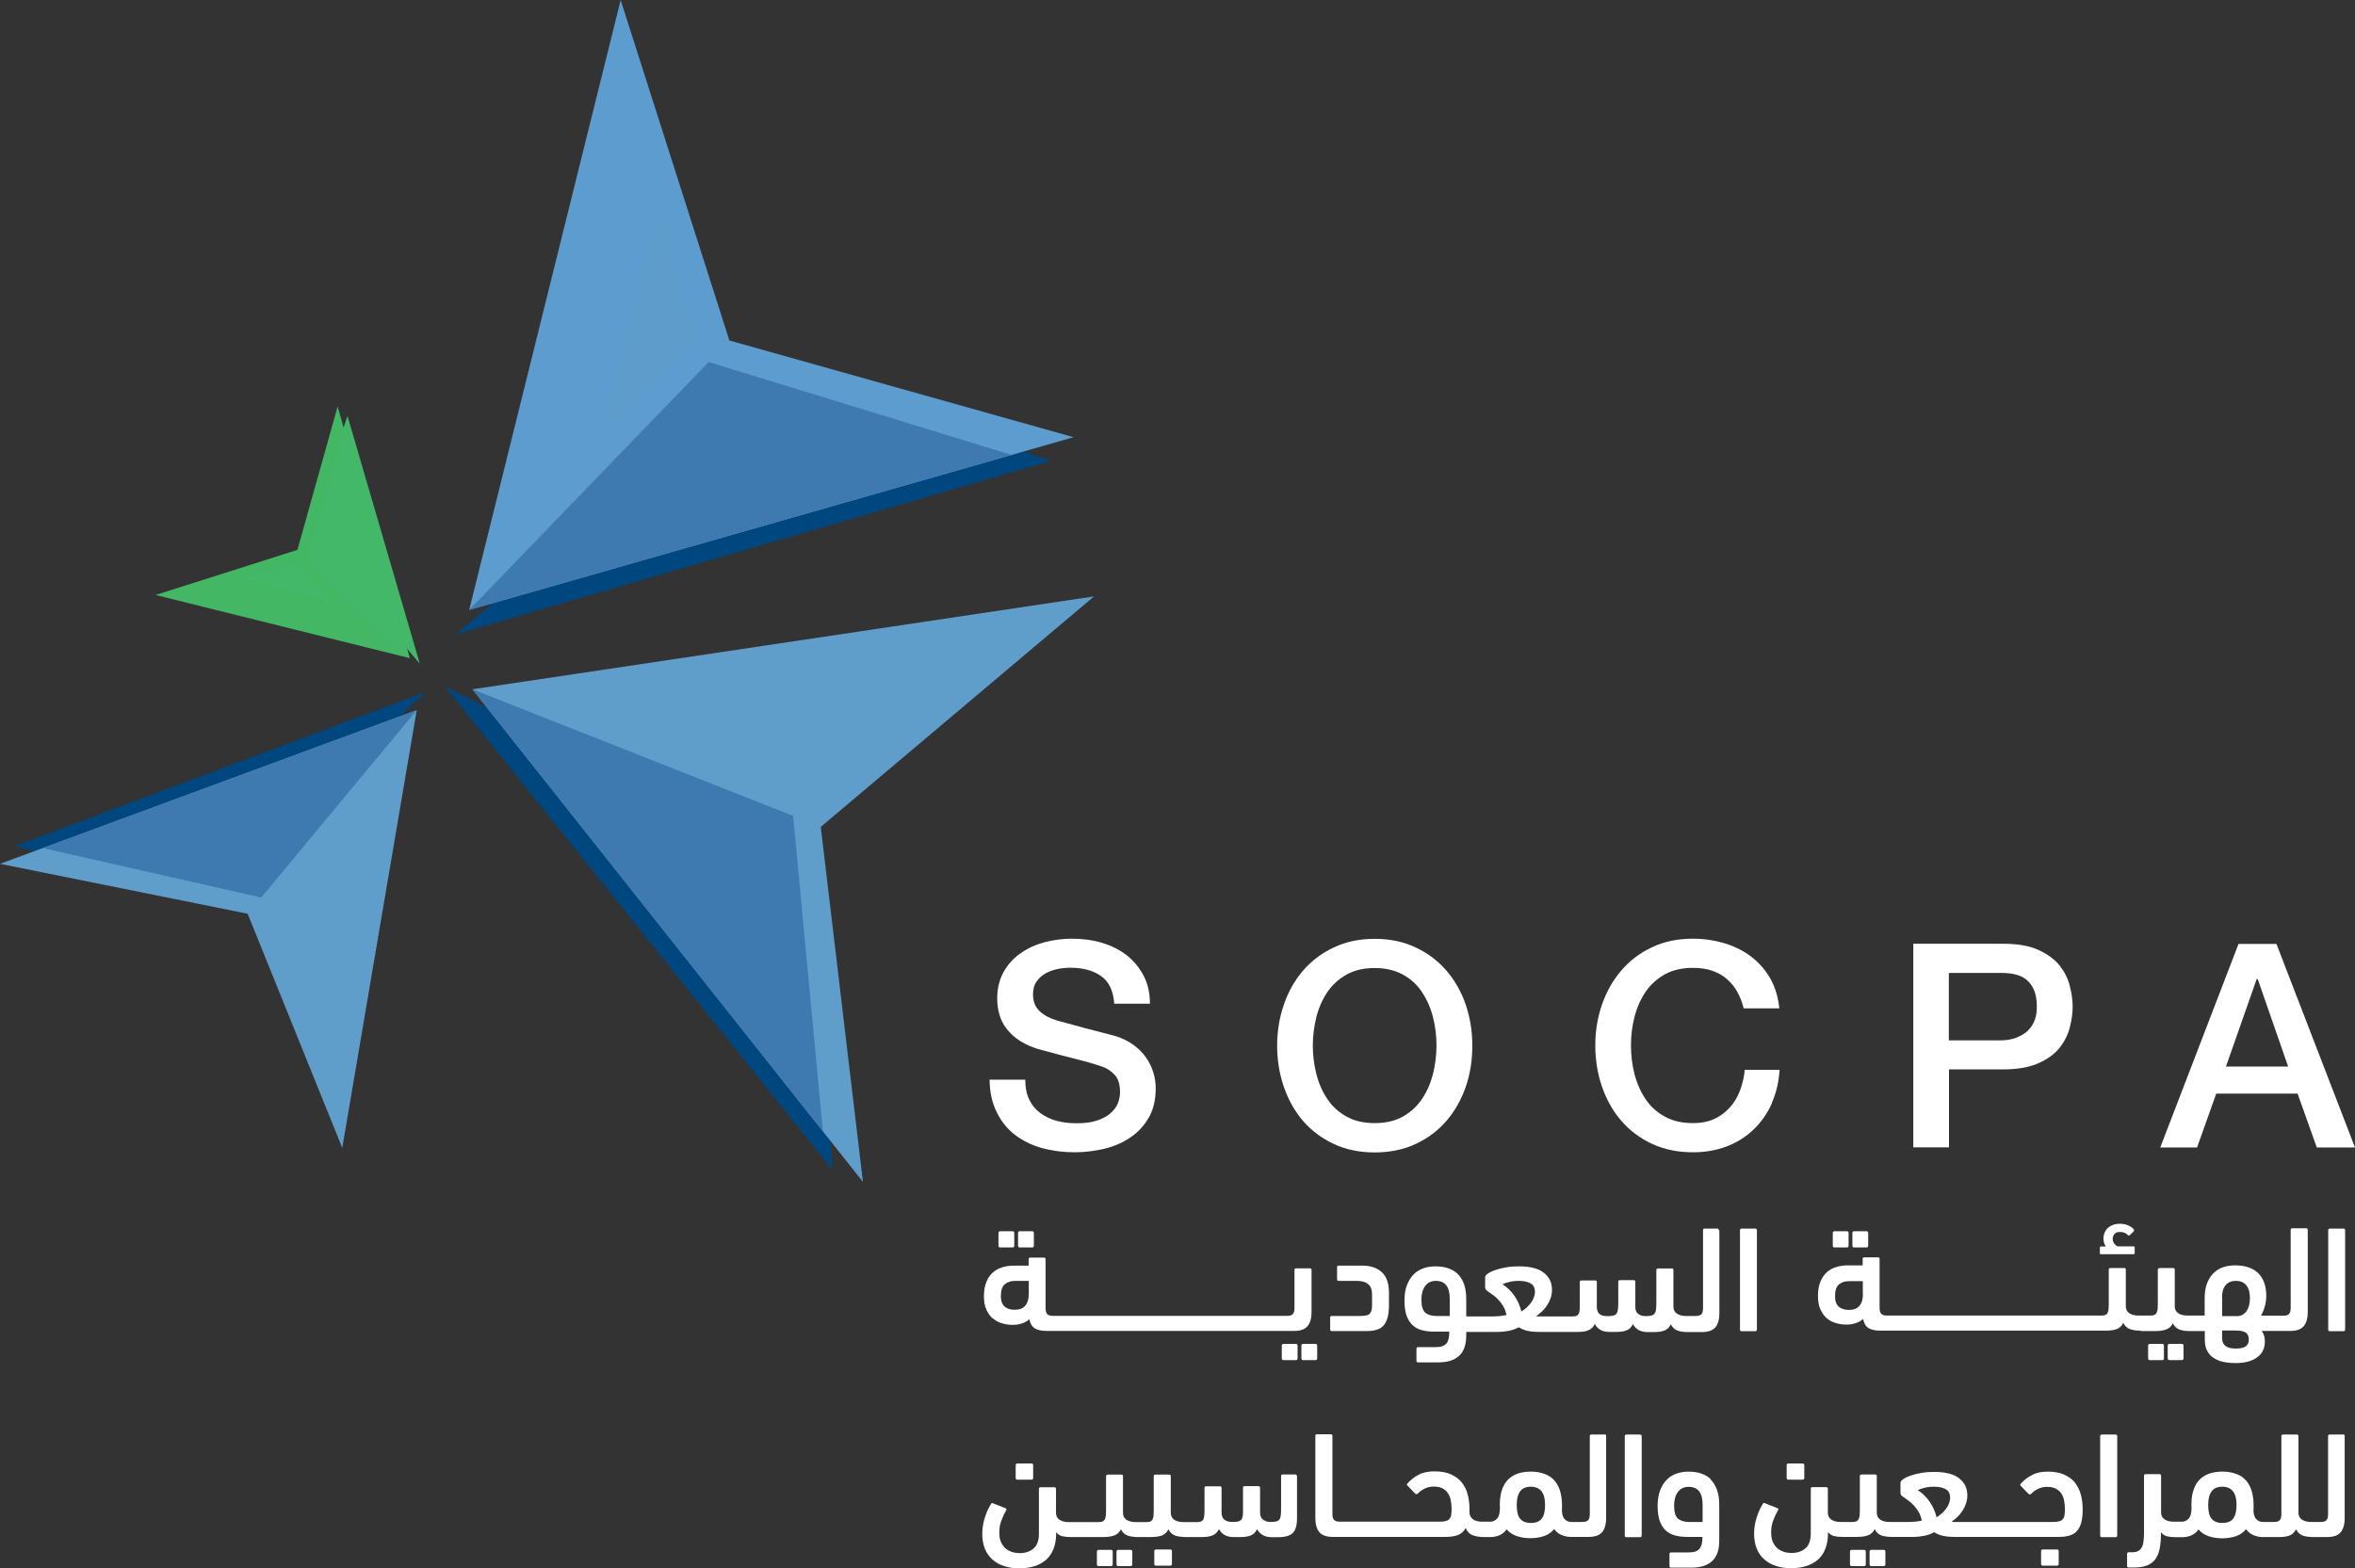 <?xml version="1.0" encoding="UTF-8"?>
<svg xmlns="http://www.w3.org/2000/svg" viewBox="0 0 166.99 111.23">
  <rect x="0" y="0" width="166.99" height="111.23" fill="#333333" stroke="none"/>
  <defs>
    <style>
      .cls-1 {
        isolation: isolate;
      }

      .cls-1, .cls-2, .cls-3 {
        fill: none;
      }

      .cls-4 {
        fill: #00467f;
      }

      .cls-5 {
        fill: #fff;
      }

      .cls-6 {
        fill: #43b869;
      }

      .cls-7 {
        fill: #43b763;
      }

      .cls-8 {
        fill: #3e7ab0;
      }

      .cls-9 {
        fill: #5f9dca;
      }

      .cls-10 {
        fill: #5c9cce;
      }

      .cls-2, .cls-3 {
        mix-blend-mode: multiply;
      }

      .cls-3 {
        opacity: .7;
      }
    </style>
  </defs>
  <g class="cls-1">
    <g id="Layer_2" data-name="Layer 2">
      <g id="Layer_1-2" data-name="Layer 1">
        <g>
          <g>
            <g class="cls-2">
              <polygon class="cls-4" points="31.52 48.66 59.02 82.97 58.5 74.94 43.42 54.79 31.52 48.66"/>
            </g>
            <g class="cls-2">
              <polygon class="cls-9" points="33.5 48.89 61.19 83.83 58.2 58.65 77.58 42.3 33.5 48.89"/>
            </g>
            <g class="cls-2">
              <polygon class="cls-8" points="58.35 80.24 56.24 57.87 33.5 48.89 58.35 80.24"/>
            </g>
            <g class="cls-3">
              <polygon class="cls-9" points="65.15 50.42 48.63 52.91 57.37 56.36 57.37 56.36 65.15 50.42"/>
            </g>
            <g class="cls-2">
              <polygon class="cls-4" points="66.88 30.1 42.51 36.34 32.3 45 74.52 32.68 66.89 30.1 66.88 30.1"/>
            </g>
            <g class="cls-2">
              <polygon class="cls-10" points="44.01 0 33.27 43.26 76.13 31.01 51.72 24.15 44.01 0"/>
            </g>
            <g class="cls-2">
              <polygon class="cls-8" points="50.25 25.68 33.27 43.26 33.28 43.26 71.74 32.27 50.25 25.68"/>
            </g>
            <g class="cls-3">
              <polygon class="cls-9" points="46.77 14.6 42.77 30.81 49.29 24.05 46.77 14.6"/>
            </g>
            <g class="cls-2">
              <polygon class="cls-6" points="24.64 29.5 23.57 32.68 23.57 32.69 26.16 42.83 29.77 47.08 24.64 29.5"/>
            </g>
            <g class="cls-2">
              <polygon class="cls-7" points="23.94 28.83 21.09 39 11.03 42.2 29.05 46.68 23.94 28.83"/>
            </g>
            <g class="cls-2">
              <polygon class="cls-6" points="24.46 30.66 21.72 39.61 29.05 46.68 24.46 30.66"/>
            </g>
            <g class="cls-3">
              <polygon class="cls-6" points="21.05 40 17.11 41.06 23.86 42.72 21.05 40"/>
            </g>
            <g class="cls-2">
              <polygon class="cls-4" points="1.05 60.01 6.56 61.42 23.4 55.74 30.14 49.09 1.05 60.01"/>
            </g>
            <g class="cls-2">
              <polygon class="cls-9" points="0 61.27 17.56 64.81 24.27 81.42 29.55 50.37 0 61.27"/>
            </g>
            <g class="cls-2">
              <polygon class="cls-8" points="29.55 50.37 3.03 60.15 18.52 63.66 29.55 50.37"/>
            </g>
            <g class="cls-3">
              <polygon class="cls-9" points="19.28 64.75 21.55 71.28 23.52 59.64 19.28 64.75"/>
            </g>
          </g>
          <g>
            <path class="cls-5" d="m78.73,78.98c-.24.2-.56.37-.95.5-.39.13-.86.19-1.42.19-.51,0-.99-.05-1.43-.17-.44-.12-.82-.3-1.16-.55-.34-.25-.6-.57-.79-.96-.19-.39-.28-.86-.28-1.41h-2.53c.01.89.18,1.66.51,2.31.32.66.75,1.19,1.3,1.61.54.41,1.17.72,1.9.93.73.2,1.5.3,2.33.3.71,0,1.41-.09,2.1-.25.69-.17,1.3-.43,1.84-.8.54-.36.97-.83,1.31-1.41.33-.58.49-1.27.49-2.08,0-.38-.06-.76-.17-1.13-.12-.38-.29-.73-.53-1.07-.23-.33-.53-.62-.88-.88-.35-.25-.76-.46-1.23-.61-.19-.05-.5-.14-.94-.25-.44-.12-.89-.23-1.35-.35-.46-.12-.87-.24-1.24-.34-.37-.1-.58-.16-.64-.17-.51-.15-.93-.37-1.24-.66-.32-.29-.48-.69-.48-1.2,0-.37.08-.67.25-.91.17-.24.38-.43.64-.58.26-.14.54-.24.85-.31.31-.06.61-.09.91-.09.88,0,1.6.19,2.16.58.57.39.88,1.04.95,1.97h2.53c0-.75-.15-1.42-.45-1.99-.3-.57-.7-1.05-1.2-1.45-.51-.39-1.09-.68-1.76-.88-.67-.2-1.38-.29-2.14-.29-.65,0-1.29.09-1.92.25-.63.17-1.2.43-1.7.78-.5.35-.9.79-1.2,1.32-.3.54-.46,1.17-.46,1.9,0,.37.05.75.15,1.11.1.36.27.71.52,1.03.24.32.57.62.98.88.41.26.93.48,1.55.64,1,.27,1.84.49,2.52.66.68.17,1.28.35,1.79.53.3.11.57.29.82.56.25.26.38.67.38,1.23,0,.27-.06.54-.16.8-.11.26-.28.5-.53.69Z"/>
            <path class="cls-5" d="m92.4,79.51c.6.69,1.32,1.23,2.18,1.63.85.4,1.82.6,2.9.6s2.05-.2,2.9-.6c.86-.4,1.58-.94,2.18-1.63.59-.69,1.05-1.49,1.37-2.41.32-.92.47-1.89.47-2.94s-.16-1.99-.47-2.91c-.32-.92-.77-1.72-1.37-2.41-.59-.69-1.32-1.24-2.18-1.64-.86-.41-1.82-.61-2.9-.61s-2.05.2-2.9.61c-.86.4-1.58.95-2.18,1.64-.59.69-1.05,1.49-1.36,2.41-.32.92-.48,1.89-.48,2.91s.16,2.02.48,2.94c.32.92.77,1.72,1.36,2.41Zm.94-7.37c.17-.66.43-1.25.78-1.77.35-.52.81-.93,1.37-1.25.56-.31,1.23-.46,1.99-.46s1.43.16,1.99.46c.56.31,1.02.72,1.36,1.25.35.52.61,1.11.78,1.77.17.66.25,1.34.25,2.02s-.09,1.37-.25,2.02c-.17.66-.43,1.25-.78,1.77-.35.52-.81.94-1.36,1.25-.56.31-1.23.46-1.99.46s-1.44-.15-1.99-.46c-.56-.31-1.02-.72-1.37-1.25-.35-.52-.61-1.11-.78-1.77-.16-.66-.25-1.33-.25-2.02s.09-1.36.25-2.02Z"/>
            <path class="cls-5" d="m125.63,78.25c.32-.71.5-1.5.56-2.37h-2.47c-.05.52-.17,1.02-.34,1.48-.18.46-.42.86-.73,1.2-.31.34-.68.62-1.11.81-.43.2-.93.29-1.5.29-.77,0-1.43-.15-1.99-.46-.56-.31-1.02-.72-1.37-1.25-.35-.52-.61-1.11-.78-1.77-.17-.66-.25-1.34-.25-2.03s.08-1.36.25-2.02c.17-.66.43-1.25.78-1.77.35-.52.81-.93,1.37-1.25.56-.31,1.22-.46,1.99-.46.53,0,.99.07,1.39.21.4.14.75.34,1.04.6.3.26.54.56.73.91.19.35.34.73.44,1.15h2.53c-.08-.78-.29-1.48-.62-2.08-.34-.61-.78-1.12-1.33-1.55-.54-.42-1.17-.75-1.89-.97-.72-.22-1.48-.34-2.29-.34-1.08,0-2.05.2-2.9.61-.86.4-1.58.95-2.17,1.64-.59.69-1.05,1.49-1.37,2.41-.32.92-.48,1.89-.48,2.91s.16,2.02.48,2.94c.32.92.77,1.72,1.37,2.41.59.69,1.32,1.23,2.17,1.63.86.4,1.83.6,2.9.6.88,0,1.68-.14,2.41-.42.73-.28,1.36-.68,1.9-1.2.54-.52.97-1.13,1.29-1.85Z"/>
            <path class="cls-5" d="m138.2,75.85h3.84c1.03,0,1.86-.15,2.51-.44.65-.29,1.15-.66,1.5-1.1.35-.45.59-.93.72-1.45.13-.52.2-1,.2-1.45s-.06-.93-.2-1.46c-.12-.53-.37-1.01-.72-1.46-.35-.44-.85-.81-1.5-1.11-.65-.3-1.48-.44-2.51-.44h-6.37v14.44h2.53v-5.54Zm0-6.84h3.74c.34,0,.65.03.95.1.3.07.56.19.79.37.23.18.41.43.55.74.13.32.2.7.2,1.18s-.08.84-.23,1.14c-.15.3-.36.55-.61.73-.25.18-.52.31-.82.4-.3.08-.59.12-.87.12h-3.71v-4.77Z"/>
            <path class="cls-5" d="m157.16,77.57h5.76l1.36,3.82h2.71l-5.57-14.44h-2.69l-5.55,14.44h2.61l1.36-3.82Zm2.87-8.13h.06l2.16,6.21h-4.41l2.18-6.21Z"/>
            <path class="cls-5" d="m70.91,87.33h.9c.06,0,.11.05.11.11v.93c0,.06-.05.11-.11.11h-.9c-.06,0-.11-.05-.11-.11v-.93c0-.06.05-.11.11-.11Z"/>
            <path class="cls-5" d="m165.2,87.14h.98c.06,0,.11.05.11.11v7.06c0,.06-.05.11-.11.11h-.98c-.06,0-.11-.05-.11-.11v-7.06c0-.06.05-.11.11-.11Z"/>
            <path class="cls-5" d="m148.96,88.96h2.35s.06-.02.06-.07v-.42s-.02-.07-.06-.07h-1.17c-.08-.04-.15-.11-.22-.19-.07-.09-.11-.2-.11-.34,0-.14.04-.25.13-.35.09-.1.22-.14.39-.14.12,0,.23.02.32.06.09.04.17.1.25.17.04.04.06.04.09.02l.32-.3s.03-.06.01-.11c-.09-.12-.22-.22-.4-.3-.18-.08-.37-.12-.59-.12s-.4.03-.55.1c-.15.06-.28.15-.37.25-.09.1-.16.22-.2.34-.04.12-.06.24-.06.35,0,.12.02.23.05.32.03.09.07.17.12.25h-.36s-.06.03-.06.07v.42s.02.07.06.07Z"/>
            <path class="cls-5" d="m70.38,93.49c.18.16.4.29.64.36.25.08.51.12.79.12.23,0,.45-.03.65-.1.21-.07.38-.16.53-.3.06.31.19.53.39.65.2.12.47.18.82.18h.87s.05,0,.07,0c.02,0,.04,0,.06,0h16.56c.45,0,.76-.11.95-.33.19-.22.29-.56.29-1.02v-2.98c0-.07-.04-.11-.11-.11h-.99c-.07,0-.11.04-.11.11v2.7c0,.21-.04.36-.12.44-.08.08-.21.12-.39.12h-16.09s-.05,0-.07,0c-.02,0-.04,0-.06,0h-.41c-.18,0-.31-.04-.39-.12-.08-.08-.12-.23-.12-.44v-3.46c0-.07-.04-.11-.11-.11h-.98c-.07,0-.11.04-.11.11v.46h-1.07c-.27,0-.53.04-.78.11-.25.07-.47.19-.67.36-.2.17-.35.39-.47.67-.12.28-.18.62-.18,1.04,0,.36.05.66.16.91.11.25.25.46.43.63Zm.88-2.41c.19-.16.43-.23.74-.23h.95v.9c0,.38-.08.66-.25.86-.16.2-.42.29-.76.29-.3,0-.53-.08-.71-.23-.17-.16-.26-.4-.26-.72,0-.42.09-.71.28-.86Z"/>
            <path class="cls-5" d="m97.26,92.9c-.02.11-.06.19-.12.26-.06.07-.15.12-.26.14-.11.03-.27.04-.46.04h-1.99c-.07,0-.11.04-.11.11v.85c0,.07.04.11.11.11h2.48c.27,0,.5-.03.7-.09.2-.06.36-.16.49-.3.13-.14.22-.33.29-.56.06-.23.1-.53.1-.88v-.89c0-.66-.17-1.14-.5-1.45-.34-.31-.79-.47-1.36-.47h-1.71c-.07,0-.11.04-.11.11v.86c0,.07.04.11.11.11h1.28c.73,0,1.09.31,1.09.94v.71c0,.16,0,.29-.03.39Z"/>
            <path class="cls-5" d="m91,95.32h.9c.06,0,.11.05.11.11v.93c0,.06-.05.11-.11.11h-.9c-.06,0-.11-.05-.11-.11v-.93c0-.06.05-.11.11-.11Z"/>
            <path class="cls-5" d="m131.46,87.33h.9c.06,0,.11.05.11.11v.93c0,.06-.05.11-.11.11h-.9c-.06,0-.11-.05-.11-.11v-.93c0-.06.05-.11.11-.11Z"/>
            <path class="cls-5" d="m130.07,87.33h.9c.06,0,.11.05.11.11v.93c0,.06-.05.11-.11.11h-.9c-.06,0-.11-.05-.11-.11v-.93c0-.06.05-.11.11-.11Z"/>
            <path class="cls-5" d="m72.3,87.33h.9c.06,0,.11.05.11.11v.93c0,.06-.05.11-.11.11h-.9c-.06,0-.11-.05-.11-.11v-.93c0-.06.05-.11.11-.11Z"/>
            <path class="cls-5" d="m92.39,95.32h.9c.06,0,.11.05.11.11v.93c0,.06-.05.11-.11.11h-.9c-.06,0-.11-.05-.11-.11v-.93c0-.06.05-.11.11-.11Z"/>
            <path class="cls-5" d="m151.82,94.41s0,0,0,0c0,0,0,0,0,0h.99c.34,0,.61-.04.81-.12.2-.08.35-.22.45-.43.12.23.28.38.49.45.21.07.45.1.73.1,0,0,0,0,0,0,0,0,0,0,0,0h1.05v.62c0,.3.05.55.16.76.1.21.25.38.44.51.19.13.42.23.69.29.27.06.56.09.89.09.64,0,1.15-.13,1.52-.4.37-.26.56-.64.56-1.13,0-.29-.07-.54-.22-.75h2.02c.45,0,.76-.11.95-.33.19-.22.29-.56.29-1.02v-5.82c0-.07-.04-.11-.11-.11h-.99c-.07,0-.11.04-.11.11v5.53c0,.21-.04.36-.12.44-.08.08-.21.12-.39.12h-1.6c.09-.14.18-.34.26-.61.08-.26.12-.53.12-.8,0-.38-.06-.71-.17-.99-.11-.27-.26-.5-.46-.67-.2-.17-.43-.3-.7-.38-.27-.08-.57-.12-.89-.12-.28,0-.55.04-.81.12-.26.08-.49.22-.68.4-.2.18-.35.43-.48.72-.12.3-.18.66-.18,1.1v1.22h-1.05s0,0,0,0c0,0,0,0,0,0h-.18c-.27,0-.49-.06-.65-.17-.16-.11-.24-.28-.24-.49v-2.6c0-.07-.04-.11-.11-.11h-.91s-.08,0-.12.02c-.04.01-.06.04-.06.09v2.22c0,.19,0,.35-.01.48,0,.13-.03.24-.06.32-.03.08-.08.14-.15.18-.07.04-.17.06-.29.06h-.69s0,0,0,0c0,0,0,0,0,0h-.18c-.27,0-.49-.06-.65-.17-.16-.11-.24-.28-.24-.49v-2.6c0-.07-.04-.11-.11-.11h-.99c-.07,0-.11.04-.11.11v2.26c0,.18,0,.34-.01.47,0,.13-.03.23-.06.31-.03.08-.08.14-.16.17-.07.04-.17.05-.29.05h-.51s-.02,0-.02,0c-.01,0-.03,0-.04,0h-14.11s-.05,0-.07,0c-.02,0-.04,0-.06,0h-.41c-.18,0-.31-.04-.39-.12-.08-.08-.12-.23-.12-.44v-3.46c0-.07-.04-.11-.11-.11h-.98c-.07,0-.11.04-.11.11v.46h-1.07c-.27,0-.53.04-.78.11-.25.07-.47.19-.67.36-.2.17-.35.39-.47.67-.12.28-.18.62-.18,1.04,0,.36.05.66.16.91.11.25.25.46.43.63.18.16.4.29.64.36.25.08.51.12.79.12.23,0,.45-.03.65-.1.21-.07.38-.16.53-.3.06.31.19.53.39.65.2.12.47.18.82.18h.87s.05,0,.07,0c.02,0,.04,0,.06,0h14.11s.02,0,.03,0c0,0,.01,0,.02,0h.84c.34,0,.61-.04.8-.12.19-.08.34-.22.44-.43.12.23.28.38.49.45.21.07.45.1.73.1Zm5.74-2.39c0-.38.09-.67.26-.87.17-.2.41-.3.71-.3.33,0,.58.1.75.31.17.21.26.51.26.92,0,.16-.02.32-.05.47-.04.15-.09.29-.16.4-.07.12-.17.21-.29.29s-.26.11-.42.11h-1.05v-1.33Zm0,2.35h.89c.21,0,.38.01.51.04.13.03.24.07.31.13.07.06.12.13.15.21.02.08.04.18.04.28,0,.2-.07.35-.21.46-.14.11-.38.16-.71.16-.65,0-.97-.24-.97-.72v-.57Zm-25.46-2.61c0,.38-.08.66-.25.86-.16.2-.42.29-.76.29-.3,0-.53-.08-.71-.23-.17-.16-.26-.4-.26-.72,0-.42.09-.71.28-.86.19-.16.43-.23.74-.23h.95v.9Z"/>
            <path class="cls-5" d="m123.49,87.14h.98c.06,0,.11.05.11.11v7.06c0,.06-.05.11-.11.11h-.98c-.06,0-.11-.05-.11-.11v-7.06c0-.06.05-.11.11-.11Z"/>
            <path class="cls-5" d="m121.86,87.14h-.99c-.07,0-.11.04-.11.11v5.53c0,.21-.04.36-.12.44-.08.08-.21.12-.39.12h-.52s0,0,0,0c0,0,0,0,0,0h-.18c-.27,0-.49-.06-.65-.17-.16-.11-.24-.28-.24-.49v-2.6c0-.07-.04-.11-.11-.11h-.99c-.07,0-.11.04-.11.11v2.22c0,.22,0,.4-.02.54-.01.14-.05.25-.1.32s-.13.12-.23.15c-.1.02-.23.04-.4.04-.22,0-.4-.05-.54-.16-.14-.1-.2-.27-.2-.49v-1.79c0-.07-.04-.11-.11-.11h-.99c-.07,0-.11.04-.11.11v1.37c0,.23,0,.41-.02.55-.01.14-.04.24-.09.32-.05.08-.13.13-.23.16-.1.03-.25.04-.43.04-.26,0-.45-.05-.57-.16-.12-.11-.18-.27-.18-.5v-1.76c0-.07-.04-.11-.11-.11h-.99c-.07,0-.11.04-.11.11v1.37c0,.19,0,.35,0,.49,0,.13-.02.24-.05.33-.03.09-.08.15-.15.19-.07.04-.17.06-.29.06h-2.41c-.07,0-.13,0-.19-.02.13-.09.26-.19.4-.32.14-.13.26-.27.36-.43.11-.16.19-.33.26-.52.07-.19.1-.39.1-.6,0-.5-.19-.9-.57-1.2-.38-.31-.98-.46-1.8-.46-.3,0-.59.02-.88.07-.29.05-.54.11-.76.19-.22.07-.4.16-.53.25-.14.09-.2.18-.2.26v.67c0,.06,0,.11.02.15s.06.1.13.15c.14.1.28.2.42.3.14.1.27.22.39.35.12.13.23.28.33.45.1.17.17.37.23.61-.19.04-.36.07-.5.08-.14.01-.27.02-.38.02h-1.98v-1.2c0-.43-.05-.8-.16-1.1-.11-.3-.26-.54-.45-.72-.19-.18-.42-.32-.69-.4-.27-.09-.56-.13-.88-.13-.29,0-.57.04-.84.13-.26.09-.5.23-.7.43-.2.2-.36.45-.48.76-.12.31-.18.68-.18,1.12,0,.41.05.75.14,1.03.1.28.23.5.41.68.18.17.4.3.66.37.26.07.56.11.89.11h1.08c0,.22-.02.4-.06.55-.04.14-.1.25-.18.33-.08.08-.18.13-.3.17-.12.03-.26.05-.43.05h-1.25c-.07,0-.11.04-.11.11v.86c0,.07.04.11.11.11h1.44c.64,0,1.13-.15,1.47-.46.34-.31.51-.79.51-1.46v-.24h2.27c.21,0,.44-.02.71-.07.26-.05.51-.13.75-.26.21.13.43.22.66.26.23.05.48.07.73.07h1.59s.01,0,.02,0c.02,0,.03,0,.05,0h1.15c.32,0,.57-.04.76-.13.19-.09.33-.23.43-.44.19.38.53.57,1.04.57h.47c.32,0,.58-.04.76-.12.19-.08.33-.23.43-.44.09.18.23.32.4.42.17.1.39.15.64.15h.46c.32,0,.58-.04.76-.12.19-.08.33-.23.43-.43.12.23.28.38.49.45.2.07.44.1.72.1,0,0,0,0,0,0,0,0,0,0,0,0h.99c.45,0,.76-.11.95-.33.19-.22.29-.56.29-1.02v-5.82c0-.07-.04-.11-.11-.11Zm-19.06,6.2h-.95c-.34,0-.6-.08-.79-.24-.18-.16-.27-.47-.27-.92,0-.4.09-.73.27-.97.18-.24.43-.36.75-.36.34,0,.59.11.75.32.16.22.24.53.24.95v1.21Zm5.96-1.29c-.06.14-.13.26-.22.38-.09.12-.19.23-.31.33-.12.1-.23.19-.35.26-.1-.41-.27-.79-.5-1.12-.23-.33-.51-.6-.84-.81.08-.04.22-.09.43-.15.21-.06.46-.09.74-.09.33,0,.6.06.81.17.21.11.32.32.32.61,0,.14-.03.28-.09.42Z"/>
            <path class="cls-5" d="m152.43,95.32h.9c.06,0,.11.05.11.11v.93c0,.06-.05.11-.11.11h-.9c-.06,0-.11-.05-.11-.11v-.93c0-.06.05-.11.11-.11Z"/>
            <path class="cls-5" d="m153.82,95.32h.9c.06,0,.11.05.11.11v.93c0,.06-.05.11-.11.11h-.9c-.06,0-.11-.05-.11-.11v-.93c0-.06.05-.11.11-.11Z"/>
            <path class="cls-5" d="m132.68,109.93h.9c.06,0,.11.05.11.11v.93c0,.06-.05.11-.11.11h-.9c-.06,0-.11-.05-.11-.11v-.93c0-.06.05-.11.11-.11Z"/>
            <path class="cls-5" d="m77.89,109.93h.9c.06,0,.11.05.11.11v.93c0,.06-.05.11-.11.11h-.9c-.06,0-.11-.05-.11-.11v-.93c0-.06.05-.11.11-.11Z"/>
            <path class="cls-5" d="m144.84,109.9h1.03c.06,0,.11.05.11.11v.93c0,.06-.05.11-.11.11h-1.03c-.06,0-.11-.05-.11-.11v-.93c0-.06.05-.11.11-.11Z"/>
            <path class="cls-5" d="m166.18,101.75h-.99c-.07,0-.11.04-.11.11v5.53c0,.21-.04.36-.12.44-.08.08-.21.12-.39.12h-.52s0,0,0,0c0,0,0,0,0,0h-.18c-.27,0-.49-.06-.65-.17-.16-.11-.24-.28-.24-.49v-5.43c0-.07-.04-.11-.11-.11h-.99c-.07,0-.11.04-.11.11v5.53c0,.21-.04.36-.12.44-.08.08-.21.12-.39.12h-.81c-.17,0-.32-.06-.45-.19-.13-.12-.2-.34-.21-.63,0-.06.01-.12.01-.18v-.19c0-.43-.06-.8-.17-1.11-.11-.31-.26-.55-.46-.74s-.43-.32-.7-.4c-.27-.09-.56-.13-.88-.13s-.6.04-.87.12c-.26.08-.49.21-.69.39-.2.18-.35.42-.46.7-.11.29-.17.64-.18,1.05v.16s0,.1.01.16c0,.37-.08.62-.21.76-.14.14-.29.21-.46.21h-.42s0,0,0,0c0,0,0,0,0,0h-.18c-.27,0-.49-.06-.65-.17-.16-.11-.24-.28-.24-.49v-2.6c0-.07-.04-.11-.11-.11h-.99c-.07,0-.11.04-.11.11v3.82c0,.26,0,.48-.02.68-.01.2-.04.36-.1.5-.05.14-.14.24-.25.32-.11.07-.27.11-.48.11h-.24c-.07,0-.11.04-.11.11v.86c0,.07.04.11.11.11h.4c.36,0,.65-.05.9-.14.24-.1.43-.24.58-.43.14-.19.25-.43.31-.72.06-.29.1-.63.1-1.01v-.2c.12.15.27.25.44.29.17.04.38.06.63.06,0,0,0,0,0,0,0,0,0,0,0,0h.37c.1,0,.21,0,.32-.02.11-.01.22-.04.33-.08.11-.04.21-.1.31-.17.1-.07.19-.17.26-.28.19.22.43.38.72.48.29.1.61.15.96.15s.69-.05.98-.15c.29-.1.53-.27.72-.5.09.14.2.24.32.32.12.08.24.13.38.17.13.04.26.06.4.07.12,0,.24,0,.35,0,0,0,0,0,0,0h.9c.32,0,.57-.04.76-.12.19-.08.33-.23.43-.43.12.23.28.38.49.45.21.07.45.1.73.1,0,0,0,0,0,0,0,0,0,0,0,0h.99c.45,0,.76-.11.95-.33.19-.22.29-.56.29-1.02v-5.82c0-.07-.04-.11-.11-.11Zm-7.83,5.97c-.16.2-.42.3-.77.3s-.59-.1-.76-.3-.24-.53-.24-.98c0-.42.08-.74.24-.96.16-.22.41-.33.76-.33.67,0,1.01.43,1.01,1.29,0,.45-.08.77-.24.97Z"/>
            <path class="cls-5" d="m147.16,105.19c-.19-.25-.45-.44-.77-.59-.32-.15-.72-.22-1.2-.22-.44,0-.82.08-1.12.25-.31.16-.57.37-.79.62-.04.04-.04.09.02.15l.56.58s.1.04.15-.01c.15-.16.32-.28.51-.37.19-.09.41-.14.64-.14s.44.04.6.12c.16.08.29.19.39.33.1.14.17.31.21.51.04.2.06.41.06.63,0,.17-.01.31-.03.43-.02.12-.06.21-.13.28-.06.07-.15.12-.27.15-.11.03-.26.04-.45.04h-6.97c-.07,0-.13,0-.19-.02.13-.09.26-.19.4-.32.14-.13.26-.27.36-.43.11-.16.19-.33.26-.52.07-.19.1-.39.1-.6,0-.5-.19-.9-.57-1.2-.38-.31-.98-.46-1.8-.46-.3,0-.59.02-.88.07-.29.05-.54.11-.76.19-.22.07-.4.16-.53.25-.14.09-.2.18-.2.26v.67c0,.06,0,.11.02.15.01.05.06.1.13.15.14.1.28.2.42.3.14.1.27.22.39.35.12.13.23.28.33.45.1.17.17.37.23.61-.19.04-.36.07-.5.08-.14.01-.27.02-.38.02h-1.25s0,0,0,0c0,0,0,0,0,0h-.18c-.27,0-.49-.06-.65-.17-.16-.11-.24-.28-.24-.49v-2.6c0-.07-.04-.11-.11-.11h-.91s-.08,0-.12.02c-.04.01-.06.04-.06.09v2.22c0,.19,0,.35-.01.48,0,.13-.03.24-.06.32-.03.08-.08.14-.15.18-.07.04-.17.06-.29.06h-.69s-.02,0-.03,0c-.01,0-.02,0-.03,0h-.12c-.27,0-.49-.06-.65-.17-.16-.11-.24-.28-.24-.49v-1.7c0-.07-.04-.11-.11-.11h-.99c-.07,0-.11.04-.11.11v3.18c0,.48-.13.84-.38,1.05-.25.22-.58.33-.99.33-.16,0-.33-.02-.5-.07-.17-.05-.33-.13-.47-.24-.14-.11-.25-.27-.34-.45-.09-.19-.13-.42-.13-.7,0-.32.05-.61.16-.88.1-.27.21-.5.33-.7.01-.03.02-.06.02-.08,0-.02-.02-.04-.06-.06l-.87-.34c-.07-.05-.12-.04-.16.02-.18.28-.33.61-.45.99-.12.38-.18.77-.18,1.15,0,.41.07.77.2,1.08.13.31.31.56.55.76.23.2.51.35.83.45.32.1.66.15,1.04.15s.75-.05,1.07-.15.6-.25.83-.45c.23-.2.41-.46.53-.77.12-.31.19-.66.19-1.07v-.12c.12.14.27.24.43.28.17.04.36.06.57.06.02,0,.03,0,.04,0,0,0,.01,0,.02,0h.99c.34,0,.61-.04.81-.12.2-.08.35-.22.45-.43.12.23.28.38.49.45.21.07.45.1.73.1,0,0,0,0,0,0,0,0,0,0,0,0h1.54c.21,0,.44-.02.71-.07.26-.05.51-.13.75-.26.21.13.43.22.66.26.23.05.48.07.73.07h7.46c.28,0,.52-.03.73-.09.21-.06.38-.16.52-.3.14-.15.24-.34.32-.59.07-.25.11-.57.11-.95,0-.36-.04-.71-.12-1.03-.08-.32-.22-.61-.41-.86Zm-8.96,1.46c-.06.14-.13.26-.22.38-.09.12-.19.23-.31.33-.12.1-.23.19-.35.26-.1-.41-.27-.79-.5-1.12-.23-.33-.51-.6-.84-.81.08-.04.22-.09.43-.15.21-.06.46-.09.74-.09.33,0,.6.06.81.17.21.11.32.32.32.61,0,.14-.03.28-.09.42Z"/>
            <path class="cls-5" d="m149.04,101.75h.98c.06,0,.11.05.11.11v7.06c0,.06-.05.11-.11.11h-.99c-.06,0-.11-.05-.11-.11v-7.06c0-.06.05-.11.11-.11Z"/>
            <path class="cls-5" d="m126.8,103.8h1.03c.06,0,.11.05.11.11v.93c0,.06-.05.11-.11.11h-1.03c-.06,0-.11-.05-.11-.11v-.93c0-.06.05-.11.11-.11Z"/>
            <path class="cls-5" d="m79.28,109.93h.9c.06,0,.11.05.11.11v.93c0,.06-.05.11-.11.11h-.9c-.06,0-.11-.05-.11-.11v-.93c0-.06.05-.11.11-.11Z"/>
            <path class="cls-5" d="m81.96,109.9h1.03c.06,0,.11.05.11.11v.93c0,.06-.05.11-.11.11h-1.03c-.06,0-.11-.05-.11-.11v-.93c0-.06.05-.11.11-.11Z"/>
            <path class="cls-5" d="m91.94,104.58h-.99c-.07,0-.11.04-.11.11v2.22c0,.23,0,.41-.02.54-.01.13-.04.24-.09.31-.05.07-.12.12-.22.15-.1.02-.24.04-.41.04-.23,0-.41-.06-.55-.17-.14-.11-.2-.28-.2-.51v-1.75c0-.07-.04-.11-.11-.11h-.99c-.07,0-.11.04-.11.11v1.61c0,.19,0,.33-.03.44-.02.11-.05.19-.11.24-.05.05-.13.09-.22.11-.09.02-.22.03-.38.03-.52,0-.78-.22-.78-.66v-1.76c0-.07-.04-.11-.11-.11h-.99c-.07,0-.11.04-.11.11v1.61c0,.31-.03.52-.09.64-.06.12-.2.18-.42.18h-.99c-.27,0-.49-.06-.65-.17-.16-.11-.24-.28-.24-.49v-2.6c0-.07-.04-.11-.11-.11h-.99c-.07,0-.11.04-.11.11v2.26c0,.18,0,.34-.01.47,0,.13-.03.23-.06.31s-.08.14-.16.17c-.07.04-.17.05-.29.05h-.51s-.02,0-.03,0c-.02,0-.03,0-.05,0h-.18c-.27,0-.49-.06-.65-.17-.16-.11-.24-.28-.24-.49v-2.6c0-.07-.04-.11-.11-.11h-.91s-.08,0-.12.02c-.04.01-.06.04-.06.09v2.22c0,.19,0,.35-.01.48,0,.13-.03.24-.06.32-.03.08-.08.14-.15.18-.07.04-.17.06-.29.06h-.69s-.02,0-.03,0c0,0-.02,0-.03,0h-1.28s0,0,0,0c0,0,0,0,0,0h-.12c-.27,0-.49-.06-.65-.17s-.24-.28-.24-.49v-1.7c0-.07-.04-.11-.11-.11h-.99c-.07,0-.11.04-.11.11v3.18c0,.48-.13.84-.38,1.05-.25.22-.58.33-.99.33-.16,0-.33-.02-.5-.07-.17-.05-.33-.13-.47-.24-.14-.11-.25-.27-.34-.45-.09-.19-.13-.42-.13-.7,0-.32.05-.61.16-.88.1-.27.21-.5.33-.7.01-.03.02-.06.02-.08,0-.02-.02-.04-.06-.06l-.87-.34c-.07-.05-.12-.04-.16.02-.18.28-.33.61-.45.99-.12.38-.18.77-.18,1.15,0,.41.07.77.2,1.08.13.31.31.56.55.76.23.2.51.35.83.45.32.1.66.15,1.04.15s.75-.05,1.07-.15c.32-.1.6-.25.83-.45.23-.2.41-.46.53-.77.12-.31.19-.66.19-1.07v-.12c.12.14.27.24.43.28.17.04.36.06.57.06,0,0,0,0,0,0,0,0,0,0,0,0h1.28s.02,0,.04,0c0,0,.01,0,.02,0h.99c.34,0,.61-.04.81-.12.2-.08.35-.22.45-.43.12.23.28.38.49.45.21.07.45.1.73.1.01,0,.02,0,.04,0,.01,0,.02,0,.03,0h.84c.34,0,.61-.04.8-.12.19-.08.34-.22.44-.43.12.23.28.38.49.45.18.06.4.09.64.1.01,0,.02,0,.04,0h1.22c.33,0,.58-.04.77-.13.19-.09.33-.23.43-.44.19.38.53.57,1.04.57h.47c.32,0,.58-.04.76-.12.19-.08.33-.23.43-.44.09.18.23.32.4.42.17.1.39.15.64.15h.46c.48,0,.83-.1,1.03-.3.2-.2.3-.55.3-1.04v-2.98c0-.07-.04-.11-.11-.11Z"/>
            <path class="cls-5" d="m72.12,103.8h1.03c.06,0,.11.05.11.11v.93c0,.06-.05.11-.11.11h-1.02c-.06,0-.11-.05-.11-.11v-.93c0-.06.05-.11.11-.11Z"/>
            <path class="cls-5" d="m121.31,104.92c-.19-.19-.42-.32-.69-.41-.27-.09-.56-.13-.88-.13-.29,0-.57.04-.84.13-.26.09-.5.23-.7.43-.2.2-.36.45-.48.76-.12.31-.18.68-.18,1.12,0,.41.05.75.14,1.03.1.28.23.5.41.68.18.17.4.3.66.37.26.07.56.11.89.11h1.08c0,.24-.02.42-.07.57-.05.14-.11.25-.2.33-.09.08-.19.13-.31.16-.12.02-.25.04-.4.04h-1.25c-.07,0-.11.04-.11.11v.86c0,.07.04.11.11.11h1.44c.64,0,1.13-.15,1.47-.46.34-.31.51-.79.51-1.46v-2.5c0-.43-.05-.8-.16-1.1-.11-.3-.26-.54-.45-.73Zm-.59,3.03h-.95c-.34,0-.6-.08-.79-.24-.18-.16-.27-.47-.27-.92,0-.4.09-.73.27-.97.18-.24.43-.36.76-.36s.59.11.75.32c.16.22.24.53.24.95v1.21Z"/>
            <path class="cls-5" d="m131.29,109.93h.9c.06,0,.11.05.11.11v.93c0,.06-.05.11-.11.11h-.9c-.06,0-.11-.05-.11-.11v-.93c0-.06.05-.11.11-.11Z"/>
            <path class="cls-5" d="m113.83,101.75h-.99c-.07,0-.11.04-.11.11v5.53c0,.21-.04.36-.12.44-.08.08-.21.12-.39.12h-.81c-.17,0-.32-.06-.45-.19-.13-.12-.2-.34-.21-.63,0-.06.01-.12.01-.18v-.19c0-.43-.06-.8-.17-1.11-.11-.31-.26-.55-.46-.74-.2-.18-.43-.32-.7-.4-.27-.09-.56-.13-.88-.13s-.6.04-.87.12c-.26.08-.49.21-.69.39-.2.18-.35.42-.46.7-.11.29-.17.64-.18,1.05v.16s0,.1.01.16c0,.37-.08.62-.21.76-.14.14-.29.21-.46.21h-.6c-.26,0-.47-.05-.63-.16-.15-.11-.24-.26-.26-.45,0-.04,0-.09,0-.13,0-.04,0-.09,0-.14,0-.36-.04-.71-.12-1.03-.08-.32-.22-.61-.41-.85-.19-.25-.45-.44-.77-.59-.32-.15-.72-.22-1.2-.22-.44,0-.82.08-1.12.25-.31.16-.57.37-.79.62-.04.04-.04.09.02.15l.56.58s.1.04.15-.01c.15-.16.32-.28.51-.37.19-.09.41-.14.64-.14s.44.04.6.12c.16.08.29.19.39.34.1.14.17.31.21.5s.06.4.06.63c0,.17-.01.31-.03.43-.02.12-.06.21-.13.28-.06.07-.15.12-.27.15-.11.03-.26.04-.45.04h-6.69s0,0,0,0c0,0,0,0,0,0h-.37c-.18,0-.31-.04-.39-.12-.08-.08-.12-.23-.12-.44v-5.53c0-.07-.04-.11-.11-.11h-.99c-.07,0-.11.04-.11.11v5.82c0,.46.1.8.29,1.02.19.22.51.33.95.33h.84s0,0,0,0c0,0,0,0,0,0h7.15c.34,0,.63-.04.87-.13.24-.09.43-.26.56-.5.12.27.29.44.52.52.22.08.49.12.79.12h.37c.1,0,.21,0,.32-.02.11-.01.22-.04.33-.08.11-.04.21-.1.31-.17.1-.07.19-.17.26-.28.19.22.43.38.72.48.29.1.61.15.96.15s.69-.05.98-.15c.29-.1.53-.27.72-.5.09.14.2.24.32.32.12.08.24.13.38.17.13.04.26.06.4.07.12,0,.24,0,.35,0,0,0,0,0,0,0h.99c.45,0,.76-.11.95-.33.19-.22.29-.56.29-1.02v-5.82c0-.07-.04-.11-.11-.11Zm-4.51,5.97c-.16.2-.42.3-.77.3s-.59-.1-.76-.3-.24-.53-.24-.98c0-.42.08-.74.24-.96.16-.22.41-.33.76-.33.67,0,1.01.43,1.01,1.29,0,.45-.08.77-.24.97Z"/>
            <path class="cls-5" d="m115.32,101.75h.98c.06,0,.11.05.11.11v7.06c0,.06-.05.11-.11.11h-.98c-.06,0-.11-.05-.11-.11v-7.06c0-.06.05-.11.11-.11Z"/>
          </g>
        </g>
      </g>
    </g>
  </g>
</svg>